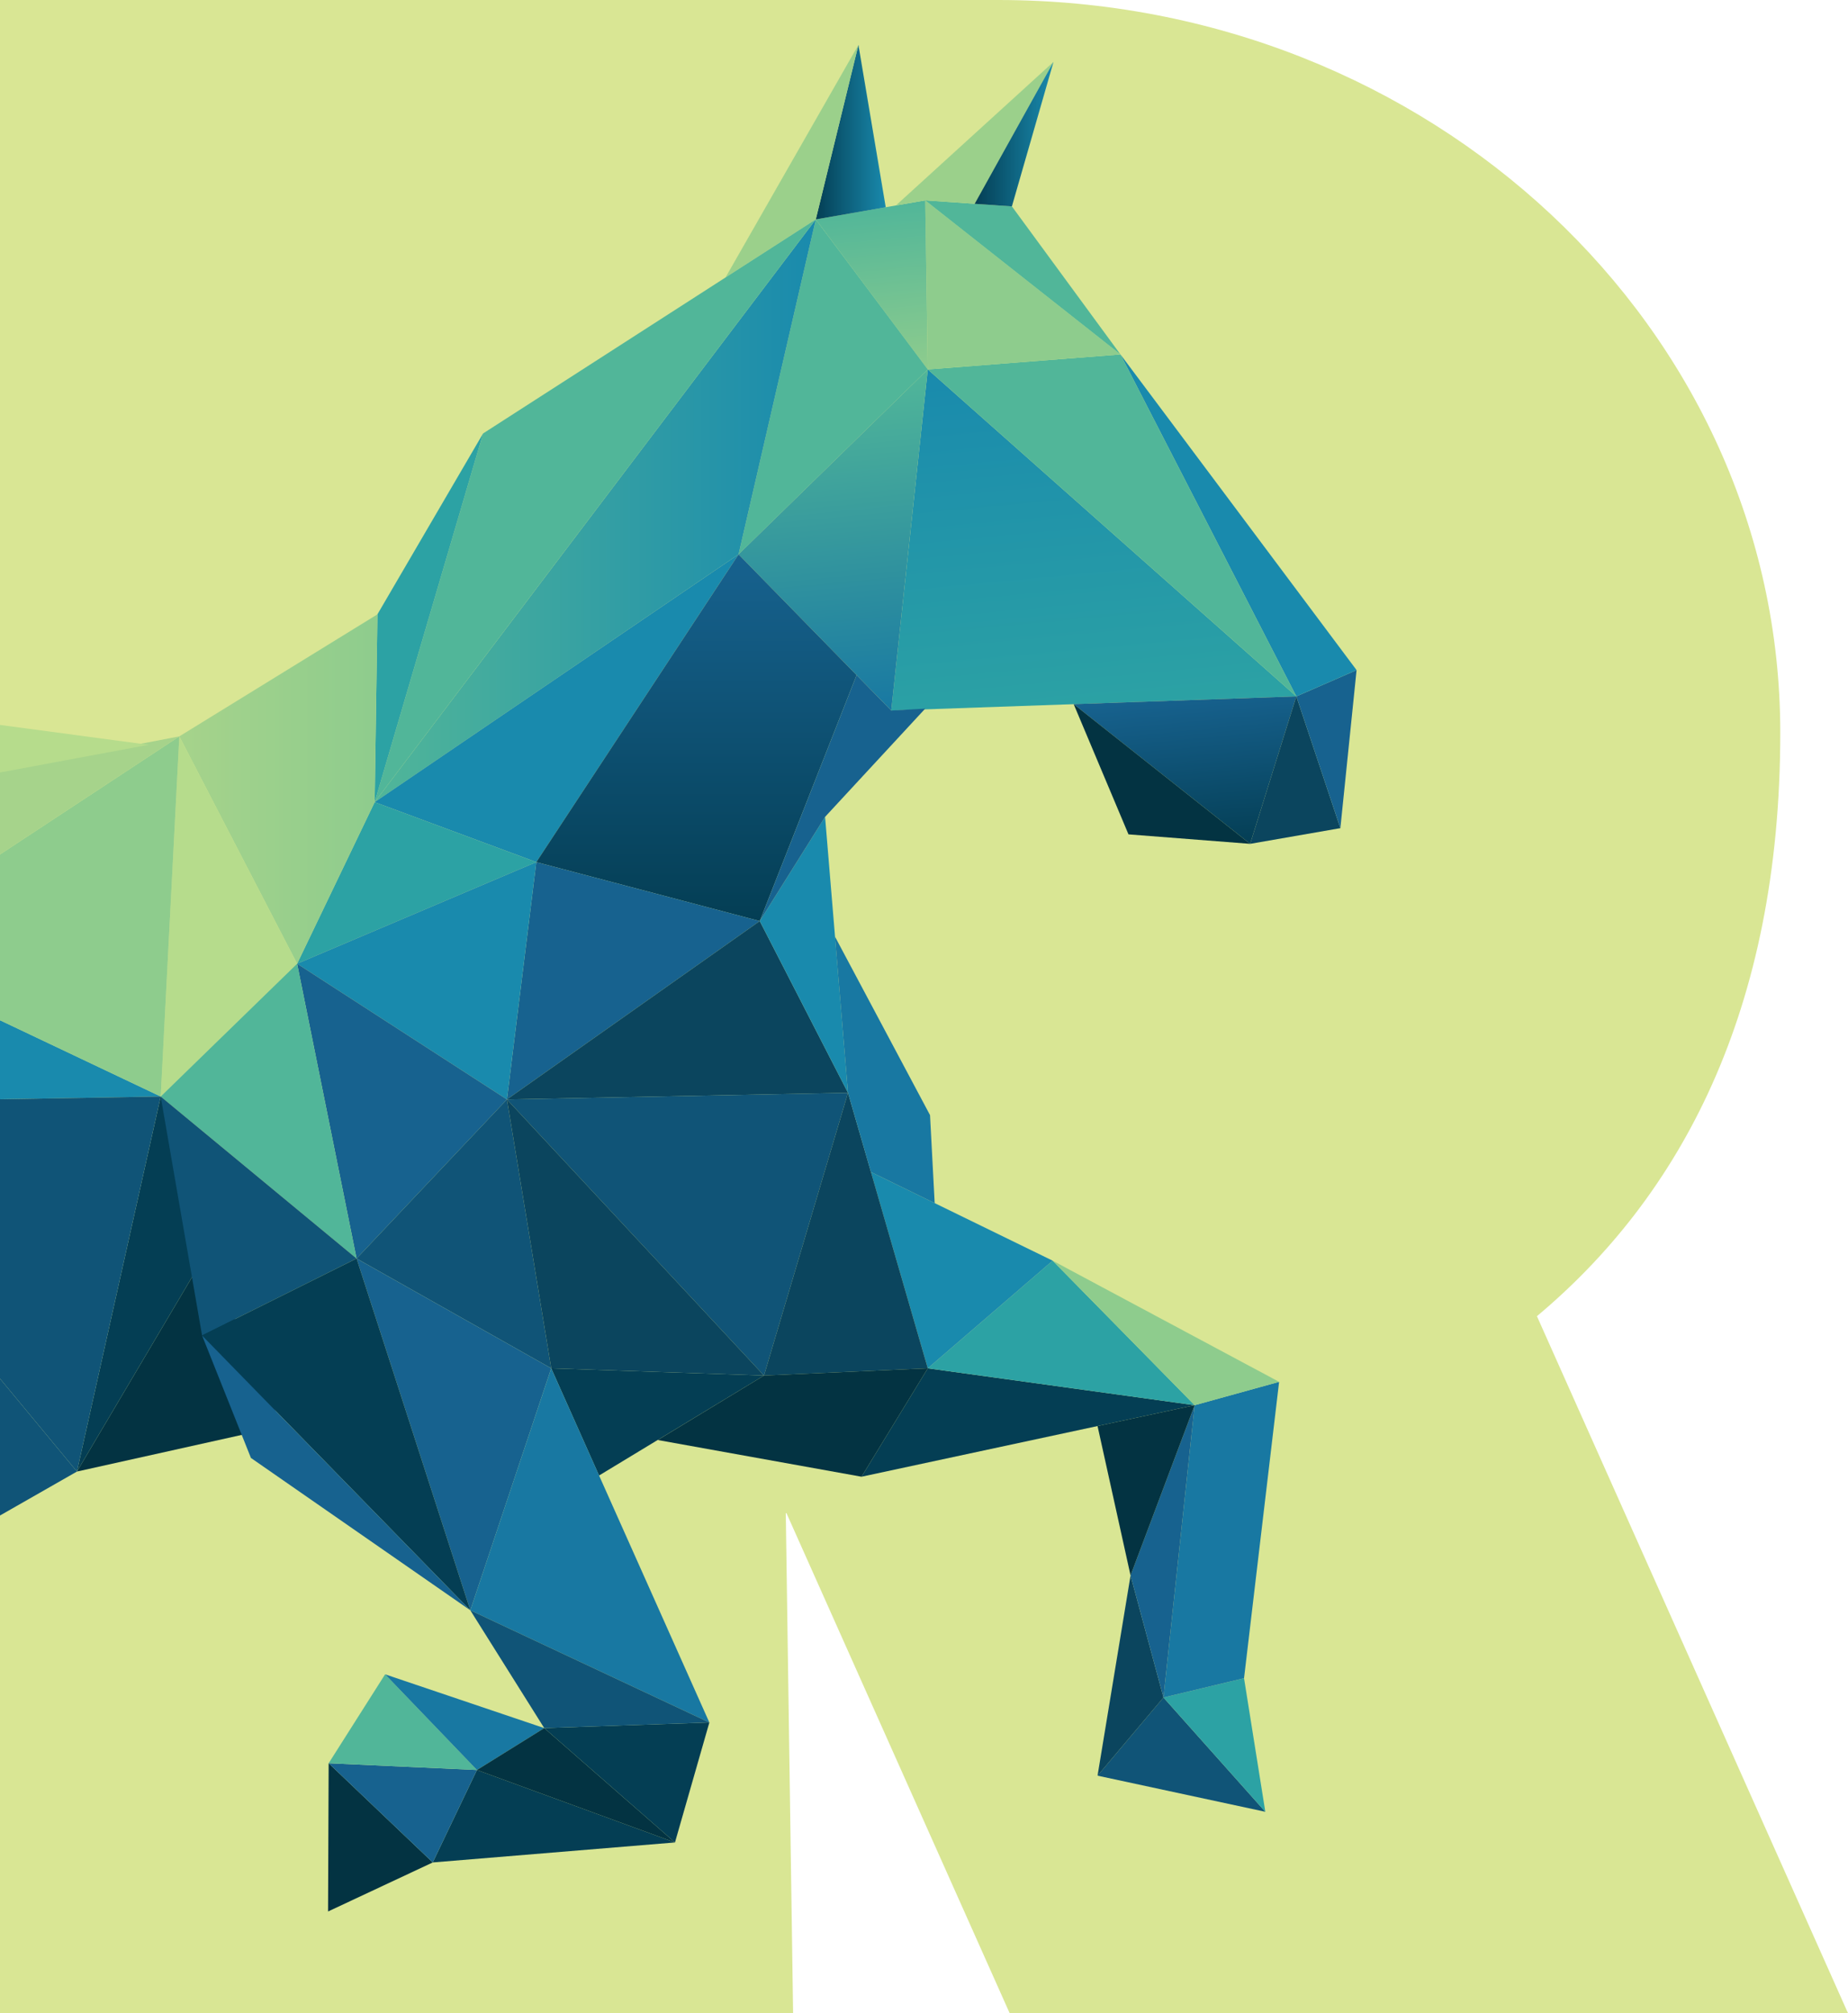 <?xml version="1.0" encoding="UTF-8"?>
<svg id="Logos" xmlns="http://www.w3.org/2000/svg" xmlns:xlink="http://www.w3.org/1999/xlink" viewBox="0 0 214.46 233.61">
  <defs>
    <style>
      .cls-1 {
        fill: #8ecc8d;
      }

      .cls-2 {
        fill: url(#linear-gradient-8);
      }

      .cls-3 {
        fill: url(#linear-gradient-7);
      }

      .cls-4 {
        fill: url(#linear-gradient-5);
      }

      .cls-5 {
        fill: url(#linear-gradient-6);
      }

      .cls-6 {
        fill: url(#linear-gradient-9);
      }

      .cls-7 {
        fill: url(#linear-gradient-4);
      }

      .cls-8 {
        fill: url(#linear-gradient-3);
      }

      .cls-9 {
        fill: url(#linear-gradient-2);
      }

      .cls-10 {
        fill: #043e54;
      }

      .cls-11 {
        fill: #d9e694;
      }

      .cls-12 {
        fill: #198aad;
      }

      .cls-13 {
        fill: url(#linear-gradient);
      }

      .cls-14 {
        fill: #a6d38b;
      }

      .cls-15 {
        fill: #0b455e;
      }

      .cls-16 {
        fill: #51b699;
      }

      .cls-17 {
        fill: #b6dc8c;
      }

      .cls-18 {
        fill: #1878a2;
      }

      .cls-19 {
        fill: #2ca2a4;
      }

      .cls-20 {
        fill: #17628f;
      }

      .cls-21 {
        fill: #033342;
      }

      .cls-22 {
        fill: #9bd08b;
      }

      .cls-23 {
        fill: #105477;
      }
    </style>
    <linearGradient id="linear-gradient" x1="312.06" y1="-214.61" x2="312.06" y2="-256.38" gradientTransform="translate(-163.57 325.85) rotate(-5.36)" gradientUnits="userSpaceOnUse">
      <stop offset="0" stop-color="#2ca2a4"/>
      <stop offset="1" stop-color="#198aad"/>
    </linearGradient>
    <linearGradient id="linear-gradient-2" x1="322.63" y1="-198.07" x2="322.63" y2="-216.12" gradientTransform="translate(-163.57 325.85) rotate(-5.36)" gradientUnits="userSpaceOnUse">
      <stop offset="0" stop-color="#043e54"/>
      <stop offset="1" stop-color="#17628f"/>
    </linearGradient>
    <linearGradient id="linear-gradient-3" x1="291.61" y1="-256.38" x2="291.61" y2="-275.94" gradientTransform="translate(-163.57 325.85) rotate(-5.36)" gradientUnits="userSpaceOnUse">
      <stop offset="0" stop-color="#8ecc8d"/>
      <stop offset="1" stop-color="#51b699"/>
    </linearGradient>
    <linearGradient id="linear-gradient-4" x1="113.11" y1="15.57" x2="122.26" y2="15.57" gradientUnits="userSpaceOnUse">
      <stop offset="0" stop-color="#043e54"/>
      <stop offset="1" stop-color="#198aad"/>
    </linearGradient>
    <linearGradient id="linear-gradient-5" x1="94.67" y1="15.33" x2="102.79" y2="15.33" xlink:href="#linear-gradient-4"/>
    <linearGradient id="linear-gradient-6" x1="284.57" y1="-217.37" x2="284.57" y2="-256.38" gradientTransform="translate(-163.57 325.85) rotate(-5.36)" gradientUnits="userSpaceOnUse">
      <stop offset="0" stop-color="#1878a2"/>
      <stop offset="1" stop-color="#51b699"/>
    </linearGradient>
    <linearGradient id="linear-gradient-7" x1="43.48" y1="59.27" x2="94.67" y2="59.27" gradientUnits="userSpaceOnUse">
      <stop offset="0" stop-color="#51b699"/>
      <stop offset="1" stop-color="#198aad"/>
    </linearGradient>
    <linearGradient id="linear-gradient-8" x1="80.82" y1="106.88" x2="80.82" y2="64.33" gradientTransform="matrix(1,0,0,1,0,0)" xlink:href="#linear-gradient-2"/>
    <linearGradient id="linear-gradient-9" x1="20.81" y1="91.56" x2="43.8" y2="91.56" gradientUnits="userSpaceOnUse">
      <stop offset="0" stop-color="#a6d38b"/>
      <stop offset="1" stop-color="#8ecc8d"/>
    </linearGradient>
  </defs>
  <path class="cls-11" d="M117.17,233.61h97.29l-36.1-80.88c16.53-13.84,28.24-35.27,28.24-67.71C206.6,38.07,165.96,0,115.82,0H0v233.61h92.04l-.85-58.02h.08s25.9,58.02,25.9,58.02Z"/>
  <polygon class="cls-21" points="24.2 144.96 8.93 170.76 32.76 165.46 28.01 155.08 24.2 144.96"/>
  <polygon class="cls-12" points="0 118.39 0 127.56 18.65 127.24 0 118.39"/>
  <polygon class="cls-10" points="107.67 158.78 99.98 171.36 138.64 163.06 107.67 158.78"/>
  <polygon class="cls-13" points="107.67 42.87 103.43 82.45 150.44 80.81 107.67 42.87"/>
  <polygon class="cls-9" points="150.44 80.81 124.6 81.71 145.08 97.92 150.44 80.81"/>
  <polygon class="cls-21" points="145.08 97.92 124.6 81.71 130.96 96.82 145.08 97.92"/>
  <polygon class="cls-15" points="150.44 80.81 145.08 97.92 155.55 96.1 150.44 80.81"/>
  <polygon class="cls-20" points="157.43 77.76 150.44 80.81 155.55 96.1 157.43 77.76"/>
  <polygon class="cls-12" points="157.43 77.76 130.03 41.13 150.44 80.81 157.43 77.76"/>
  <polygon class="cls-16" points="130.03 41.13 107.67 42.87 150.44 80.81 130.03 41.13"/>
  <polygon class="cls-1" points="107.37 23.25 107.67 42.87 130.03 41.13 107.37 23.25"/>
  <polygon class="cls-8" points="107.37 23.25 94.67 25.46 107.67 42.87 107.37 23.25"/>
  <polygon class="cls-16" points="117.43 23.95 107.37 23.25 130.03 41.13 117.43 23.95"/>
  <polygon class="cls-22" points="113.11 23.65 122.26 7.18 103.97 23.84 107.37 23.25 113.11 23.65"/>
  <polygon class="cls-7" points="122.26 7.18 113.11 23.65 117.43 23.95 122.26 7.18"/>
  <polygon class="cls-4" points="99.62 5.21 94.67 25.46 102.79 24.05 99.62 5.21"/>
  <polygon class="cls-16" points="94.67 25.46 85.71 64.33 107.67 42.87 94.67 25.46"/>
  <polygon class="cls-5" points="107.67 42.87 85.71 64.33 103.43 82.45 107.67 42.87"/>
  <polygon class="cls-3" points="43.48 93.08 85.71 64.33 94.67 25.46 43.48 93.08"/>
  <polygon class="cls-22" points="99.62 5.21 84.2 32.19 94.67 25.46 99.62 5.21"/>
  <polygon class="cls-16" points="56.06 50.3 43.48 93.08 94.67 25.46 56.06 50.3"/>
  <polygon class="cls-19" points="43.48 93.08 56.06 50.3 43.8 71.29 43.48 93.08"/>
  <polygon class="cls-12" points="62.24 100.04 85.71 64.33 43.48 93.08 62.24 100.04"/>
  <polygon class="cls-2" points="85.71 64.33 62.24 100.04 88.17 106.88 99.41 78.34 85.71 64.33"/>
  <polygon class="cls-20" points="58.83 127.58 88.17 106.88 62.24 100.04 58.83 127.58"/>
  <polygon class="cls-19" points="34.48 111.83 62.24 100.04 43.48 93.08 34.48 111.83"/>
  <polygon class="cls-12" points="58.83 127.58 62.24 100.04 34.48 111.83 58.83 127.58"/>
  <polygon class="cls-20" points="41.38 146.04 58.83 127.58 34.48 111.83 41.38 146.04"/>
  <polygon class="cls-6" points="34.48 111.83 43.48 93.08 43.8 71.29 20.81 85.45 34.48 111.83"/>
  <polygon class="cls-17" points="18.65 127.24 34.48 111.83 20.81 85.45 18.65 127.24"/>
  <polygon class="cls-16" points="18.65 127.24 41.38 146.04 34.48 111.83 18.65 127.24"/>
  <line class="cls-22" x1="88.17" y1="106.88" x2="98.41" y2="126.81"/>
  <polygon class="cls-15" points="88.17 106.88 58.83 127.58 98.41 126.81 88.17 106.88"/>
  <polygon class="cls-23" points="98.41 126.81 58.83 127.58 88.66 159.62 98.41 126.81"/>
  <polygon class="cls-23" points="41.38 146.04 63.97 158.78 58.83 127.58 41.38 146.04"/>
  <polygon class="cls-20" points="54.58 186.86 63.97 158.78 41.38 146.04 54.58 186.86"/>
  <polygon class="cls-1" points="20.81 85.45 0 99.15 0 118.39 18.65 127.24 20.81 85.45"/>
  <polygon class="cls-14" points="0 89.43 0 99.15 20.81 85.45 0 89.43"/>
  <polygon class="cls-17" points="0 84.12 0 89.64 17.24 86.43 0 84.12"/>
  <polygon class="cls-10" points="8.93 170.76 24.2 144.96 18.65 127.24 8.93 170.76"/>
  <polygon class="cls-23" points="23.45 154.97 41.38 146.04 18.65 127.24 23.45 154.97"/>
  <polygon class="cls-23" points="18.65 127.24 0 127.56 0 159.98 8.93 170.76 18.65 127.24"/>
  <polygon class="cls-10" points="63.97 158.78 69.52 171.22 88.66 159.62 63.97 158.78"/>
  <polygon class="cls-15" points="58.83 127.58 63.97 158.78 88.66 159.62 58.83 127.58"/>
  <polygon class="cls-10" points="50.22 216.12 78.33 213.8 55.35 205.39 50.22 216.12"/>
  <polygon class="cls-21" points="38.07 221.81 50.22 216.12 38.14 204.61 38.07 221.81"/>
  <polygon class="cls-20" points="50.22 216.12 55.35 205.39 38.14 204.61 50.22 216.12"/>
  <polygon class="cls-16" points="38.14 204.61 55.35 205.39 44.69 194.29 38.14 204.61"/>
  <polygon class="cls-18" points="55.35 205.39 63.16 200.53 44.69 194.29 55.35 205.39"/>
  <polygon class="cls-21" points="55.35 205.39 78.33 213.8 63.16 200.53 55.35 205.39"/>
  <polygon class="cls-10" points="78.33 213.8 82.32 199.88 63.16 200.53 78.33 213.8"/>
  <polygon class="cls-23" points="135.02 196.98 127.37 206.05 146.84 210.24 135.02 196.98"/>
  <polygon class="cls-19" points="144.37 194.74 135.02 196.98 146.84 210.24 144.37 194.74"/>
  <polygon class="cls-18" points="144.37 194.74 148.44 160.35 138.64 163.06 135.02 196.98 144.37 194.74"/>
  <polygon class="cls-15" points="131.2 182.82 127.37 206.05 135.02 196.98 131.2 182.82"/>
  <polygon class="cls-20" points="138.64 163.06 131.2 182.82 135.02 196.98 138.64 163.06"/>
  <polygon class="cls-18" points="54.58 186.86 82.32 199.88 63.97 158.78 54.58 186.86"/>
  <polygon class="cls-23" points="63.16 200.53 82.32 199.88 54.58 186.86 63.16 200.53"/>
  <polygon class="cls-10" points="23.45 154.97 54.58 186.86 41.38 146.04 23.45 154.97"/>
  <polygon class="cls-19" points="122.16 146.29 107.67 158.78 138.64 163.06 122.16 146.29"/>
  <polygon class="cls-1" points="148.44 160.35 122.16 146.29 138.64 163.06 148.44 160.35"/>
  <polygon class="cls-20" points="29.12 169.18 54.58 186.86 23.45 154.97 29.12 169.18"/>
  <polygon class="cls-23" points="0 159.98 0 175.86 8.93 170.76 0 159.98"/>
  <polygon class="cls-12" points="122.16 146.29 101.07 136 107.67 158.78 122.16 146.29"/>
  <polygon class="cls-12" points="95.75 94.79 88.17 106.88 98.41 126.81 95.75 94.79"/>
  <polygon class="cls-21" points="138.64 163.06 127.37 165.48 131.2 182.82 138.64 163.06"/>
  <polygon class="cls-20" points="107.37 82.23 103.43 82.45 99.41 78.34 88.17 106.88 95.75 94.79 107.37 82.23"/>
  <polygon class="cls-15" points="98.41 126.81 88.66 159.62 107.67 158.78 98.41 126.81"/>
  <polygon class="cls-21" points="107.67 158.78 88.66 159.62 76.33 167.1 99.98 171.36 107.67 158.78"/>
  <polygon class="cls-18" points="101.07 136 108.47 139.61 107.93 129.4 96.9 108.69 98.41 126.81 101.07 136"/>
</svg>
